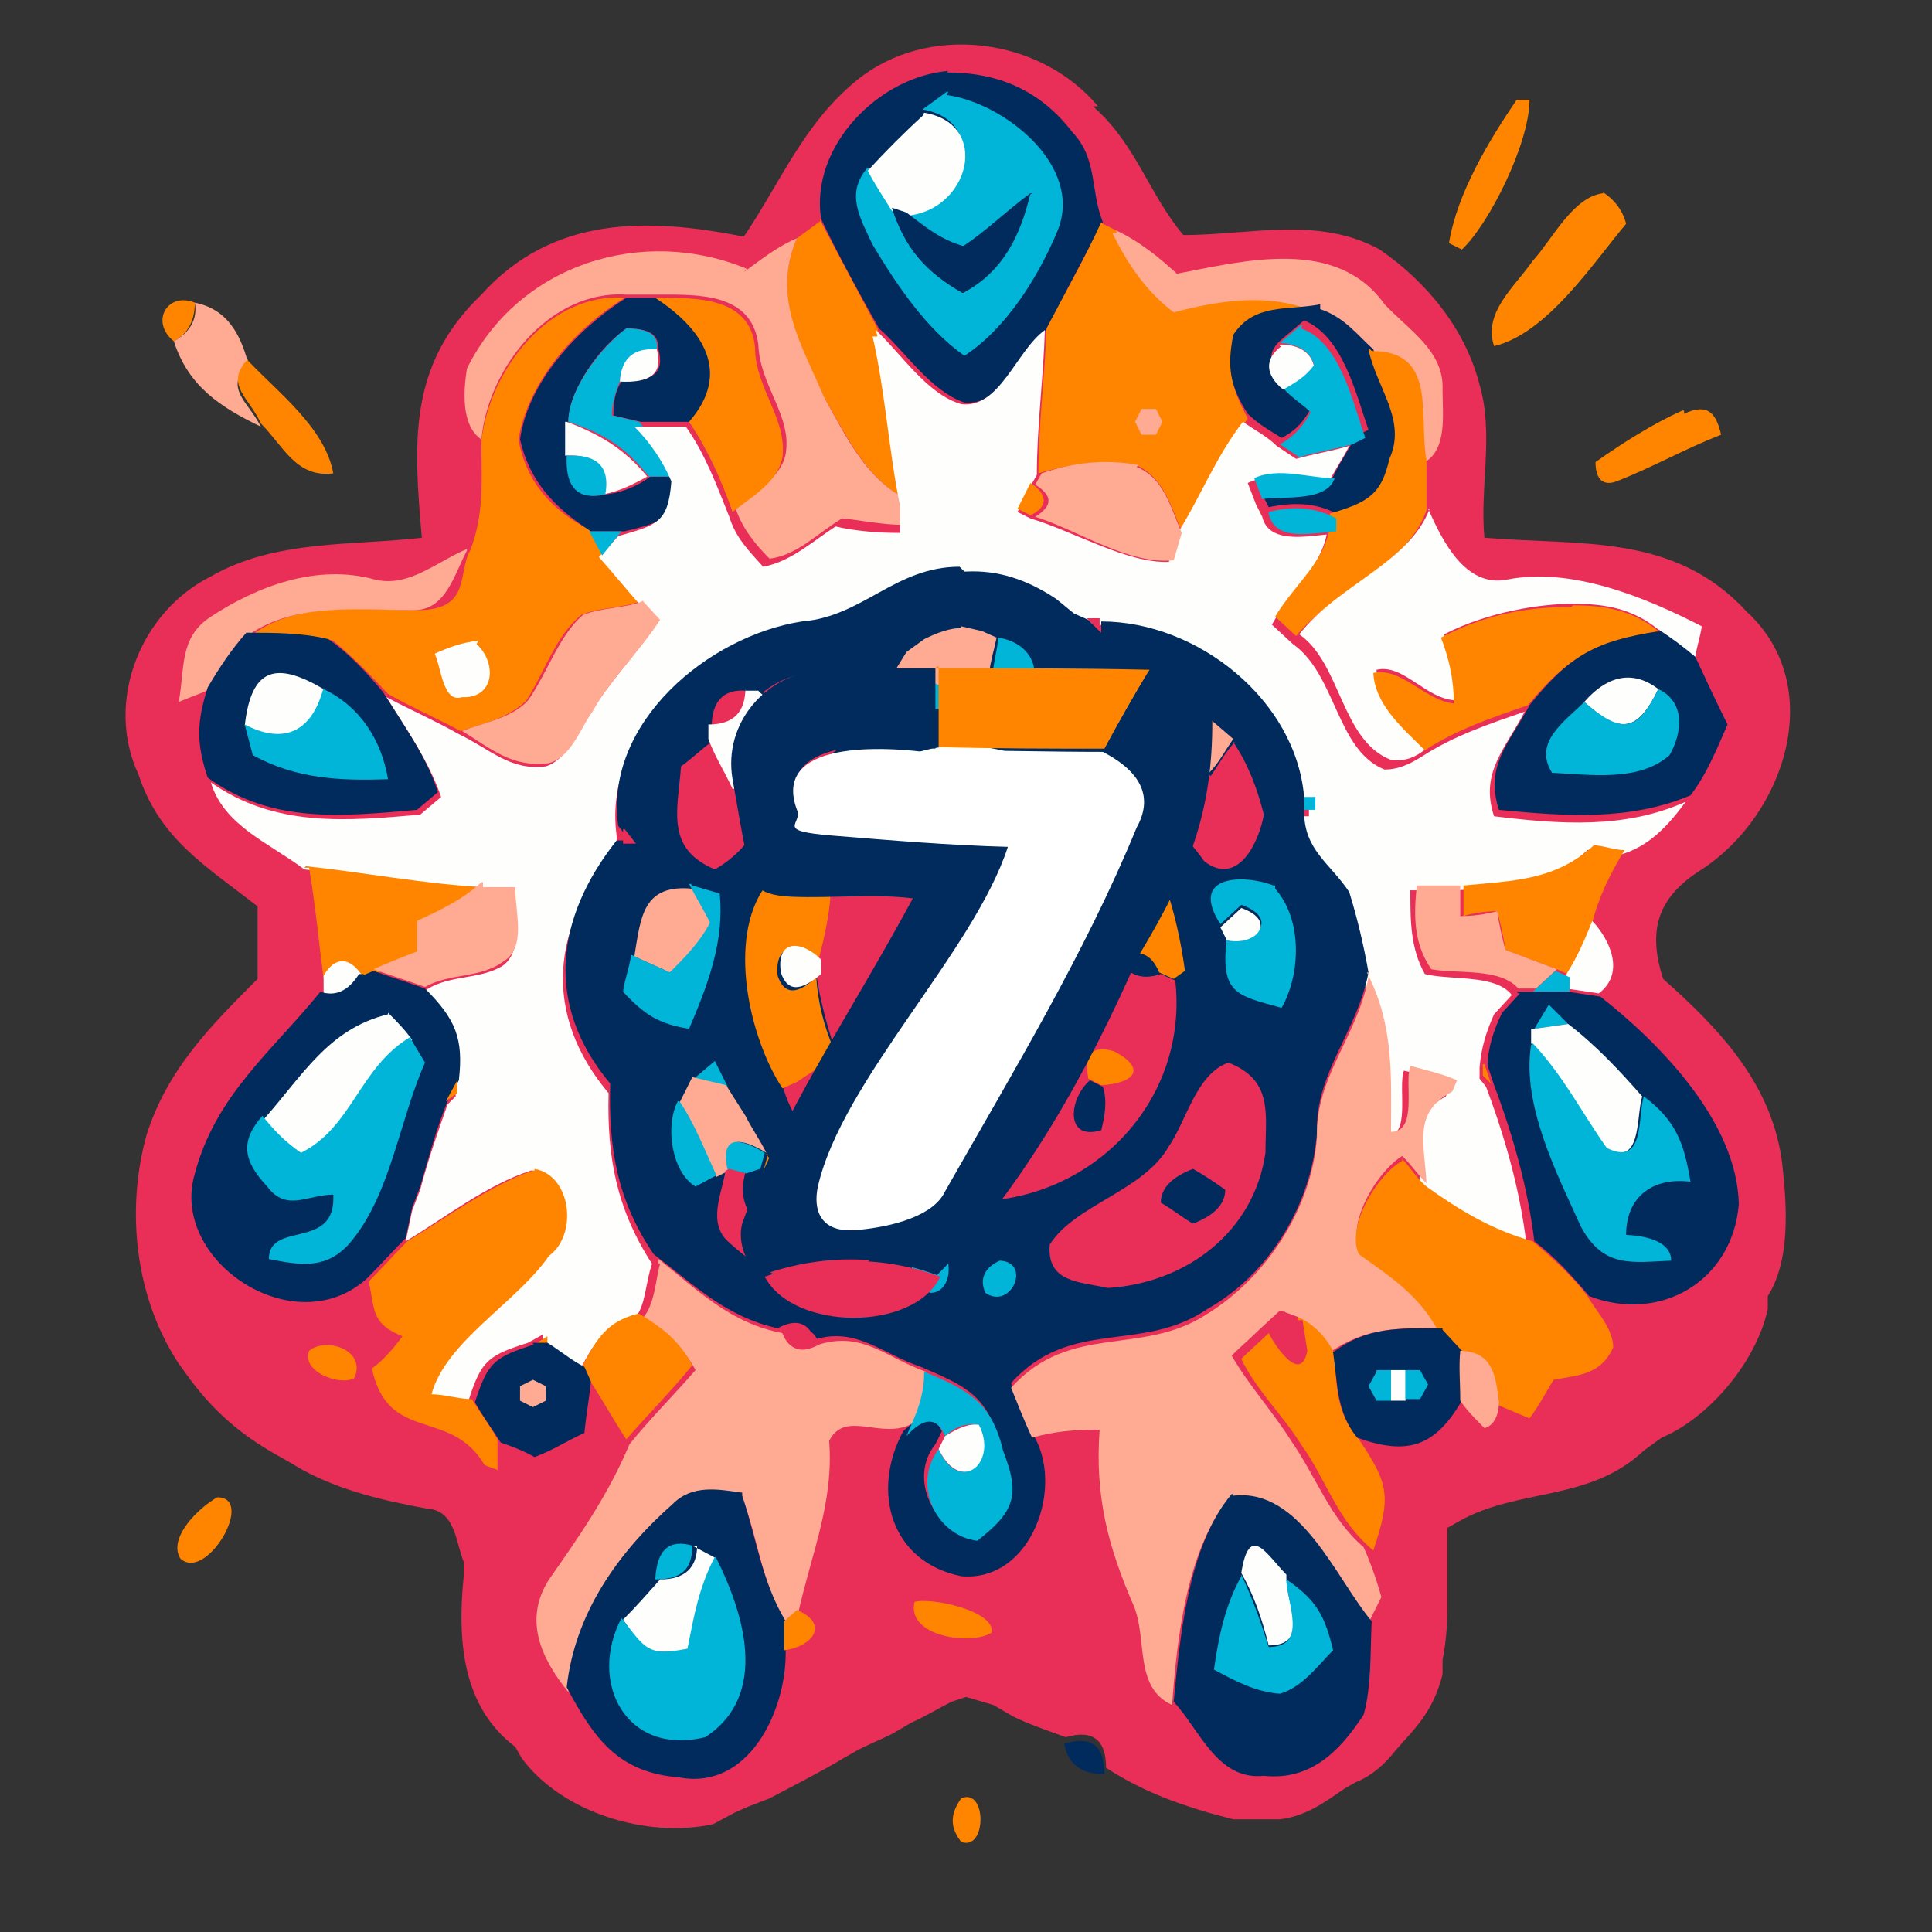 <?xml version="1.0" encoding="UTF-8"?>
<svg id="_Слой_1" data-name=" Слой 1" xmlns="http://www.w3.org/2000/svg" version="1.1" viewBox="0 0 120 120">
  <rect x="0" y="0" width="120" height="120" fill="#333333" stroke="none"/>
  <defs>
    <style>
      .cls-1 {
        fill: #ffaa92;
      }

      .cls-1, .cls-2, .cls-3, .cls-4, .cls-5, .cls-6, .cls-7 {
        stroke-width: 0px;
      }

      .cls-2 {
        fill: #012b5d;
      }

      .cls-3 {
        fill: #00b5d8;
      }

      .cls-4 {
        fill: #ff8500;
      }

      .cls-5 {
        fill: #fefefc;
      }

      .cls-6 {
        fill: #e92e58;
      }

      .cls-7 {
        fill: #fff;
      }
    </style>
  </defs>
  <path class="cls-6" d="M68.1,6.8c2.5,2.3,3.3,5.3,5.4,7.8,4.1,0,8.4-1.2,12.2.9,2.9,2,5.3,4.9,6.2,8.4.9,3.1,0,6.4.3,9.5,6,.5,11.8-.3,16.3,4.6,5,4.6,2.4,12.6-2.8,16-2.7,1.7-3.4,3.7-2.4,6.8,3.6,3.2,6.8,6.6,7.4,11.5.3,2.7.5,6-.9,8.2v.8c-.7,3.3-3.7,6.8-6.6,8l-1.1.8c-3.4,3.2-7.8,2.3-11.5,4.4l-.7.4v4.9c0,1.2-.1,2.3-.3,3.3v.9c-.4,1.6-1.1,2.7-2.1,3.8l-.8.9c-.7.9-1.5,1.6-2.5,2l-.7.4c-1.3.9-2.4,1.7-4,1.9h-2.9l-1.5-.4c-2.4-.7-4.4-1.5-6.4-2.8,0-1.7-.8-2.4-2.5-1.9-1.1-.4-2.3-.8-3.3-1.3l-1.2-.7-1.7-.5-.9.3c-.8.4-1.6.9-2.5,1.3l-1.2.7c-.8.4-1.6.7-2.3,1.1l-.7.4c-1.5.9-3.1,1.7-4.6,2.5l-1.3.5-.9.4-1.3.7c-4.1.9-9.4-.7-11.9-4.1l-.4-.7c-3.3-2.5-3.6-6.6-3.2-10.6v-.9c-.5-1.2-.5-3.2-2.3-3.3-2.7-.5-5.3-1.1-7.7-2.4l-1.2-.7c-2.4-1.3-4.1-2.7-5.7-4.8l-.8-1.1c-2.7-4.1-3.3-9.5-2-14.2,1.3-4.1,4-6.8,6.9-9.7v-4.5c-3.2-2.5-6.1-4.2-7.4-8.2-2.1-4.5.1-10.1,4.5-12.3,4-2.3,8.8-1.9,13.1-2.4-.5-5.8-.9-10.7,3.7-15.1,4.4-4.9,10.3-4.8,16.3-3.6,2.3-3.4,3.7-7,7-9.7,4.4-3.6,11.4-2.7,15,1.6h-.3Z"/>
  <path class="cls-2" d="M58.8,4.5c3.2,0,5.8,1.1,7.8,3.7,1.6,1.7,1.1,3.6,1.9,5.6-1.2,2.3-2.4,4.4-3.4,6.6-1.7,1.3-2.9,4.9-5.2,4.6-2.1-.7-3.7-3.2-5.3-4.6-1.3-2.3-2.5-4.5-3.6-6.8-.7-4.5,3.6-8.9,8-9.2h-.1Z"/>
  <path class="cls-3" d="M58.8,5.9c3.6.5,8.5,4.4,6.9,8.4-1.2,2.9-3.2,6.1-5.8,7.8-2.4-1.7-4.2-4.4-5.7-6.9-.8-1.7-1.7-3.2-.3-4.8.5.8,1.1,1.7,1.5,2.5.8,2.5,2.1,4,4.4,5.3,2.5-1.3,3.6-3.6,4.2-6.2-1.5,1.1-2.8,2.4-4.2,3.3-1.3-.4-2.4-1.2-3.6-2.1,3.8-.3,5.3-5.7,1.1-6.4l1.5-1.1h.1Z"/>
  <path class="cls-4" d="M94.1,6.2h.9c0,2.7-2.5,7.7-4.2,9.3l-.8-.4c.5-3.1,2.5-6.4,4.2-8.9h-.1Z"/>
  <path class="cls-5" d="M57.4,7c4.2.7,2.8,6.1-1.1,6.4l-.9-.3c-.5-.8-1.1-1.7-1.5-2.5,1.1-1.2,2.3-2.4,3.4-3.4h0Z"/>
  <path class="cls-2" d="M64,12c-.8,2.5-1.9,4.9-4.2,6.2-2.3-1.3-3.6-2.8-4.4-5.3l.9.3c1.2.9,2.1,1.7,3.6,2.1,1.6-.9,2.8-2.3,4.2-3.3h-.1Z"/>
  <path class="cls-4" d="M99.5,11.9c.8.5,1.3,1.2,1.5,2-2.1,2.5-4.9,6.8-8.2,7.6-.7-2.1,1.3-3.7,2.4-5.3,1.2-1.3,2.5-4,4.4-4.2Z"/>
  <path class="cls-4" d="M50.9,13.6c1.2,2.3,2.4,4.5,3.6,6.8.8,3.4,1.1,7,1.6,10.5-2.4-1.3-3.6-4-4.9-6.2-1.5-3.4-3.3-6.2-1.7-9.9,0,0,1.5-1.1,1.5-1.1Z"/>
  <path class="cls-4" d="M68.5,13.9l.8.4c1.1,2,2.1,3.6,3.8,4.9,3.1-.8,5.8-1.1,8.9,0-2.1.4-4.1,0-5.4,1.9-.4,2,0,3.2.9,4.9-1.7,2.3-2.7,4.6-4.1,7-.7-1.6-1.1-3.3-2.8-4.1-2.1-.4-4.1-.1-6.1.5,0-3.1.4-6,.5-9,1.2-2.3,2.4-4.4,3.4-6.6h0Z"/>
  <path class="cls-1" d="M69.3,14.3c1.5.7,2.7,1.7,3.8,2.7,4.2-.8,9.9-2.3,12.9,1.9,1.5,1.6,3.7,2.9,3.6,5.3,0,1.5.3,3.7-1.1,4.5-.5-2.8.7-6.8-3.4-6.8-1.1-1.1-1.9-2.1-3.3-2.5-2.9-1.2-5.8-.8-8.9,0-1.7-1.3-2.8-2.9-3.8-4.9h.3Z"/>
  <path class="cls-1" d="M46.2,16.9c1.1-.8,2.1-1.6,3.3-2.1-1.6,3.7.3,6.6,1.7,9.9,1.3,2.3,2.5,4.9,4.9,6.2v1.7c-1.3,0-2.7-.3-3.8-.4-1.5.9-2.8,2.3-4.5,2.5-.9-.9-1.7-1.9-2.1-3.1,1.2-1.1,2.8-1.9,3.1-3.4.4-2.4-1.6-4.2-1.7-6.8-.4-3.2-3.7-3.1-6.1-3.1h-2.1c-4.8-.3-8.6,4.6-9,9-1.3-.9-1.1-3.1-.9-4.4,3.2-6.5,10.9-8.9,17.4-6.2Z"/>
  <path class="cls-4" d="M12.1,18.8c0,1.1-.4,1.9-1.3,2.4-1.5-1.2-.4-3.1,1.3-2.4Z"/>
  <path class="cls-1" d="M12.1,18.8c2,.4,2.8,1.9,3.3,3.7-1.5,1.7,0,2.4.8,4-2.5-1.2-4.5-2.5-5.4-5.3.9-.5,1.5-1.3,1.3-2.4Z"/>
  <path class="cls-4" d="M38.8,18.5c-3.1,1.9-6,5.2-6.6,8.8.5,2.7,2.1,4.4,4.4,5.6l.8,1.5c.8.9,1.7,2,2.5,2.9-1.2.5-2.7.4-3.8.9-1.6,1.3-2.3,3.6-3.4,5.3-1.1,1.1-2.8,1.5-4.1,1.9-1.5-.8-3.1-1.5-4.5-2.3-1.1-1.2-2.3-2.4-3.4-3.3-1.6-.5-3.4-.4-5-.4,2.9-2.1,6.8-1.5,10.2-1.5s2.5-2.3,3.3-3.7c.9-2.3.7-4.4.7-6.8.5-4.4,4.2-9.3,9-8.9h.1Z"/>
  <path class="cls-2" d="M38.8,18.5h2.1c2.8,1.9,4.6,4.5,2.1,7.7h-3.2l-1.7-.4c0-.8.1-1.5.5-2.1,1.9,0,2.7-.5,2.3-2,0-.9-.5-1.3-2-1.3-1.6,1.1-3.6,3.8-3.6,5.8v2.1c0,2,.7,2.8,2.4,2.4.9-.1,1.9-.5,2.7-1.1h1.7c-.3,2.7-.9,2.8-3.3,3.4h-2.1c-2.3-1.5-3.8-3.1-4.4-5.7.5-3.6,3.6-6.9,6.6-8.8h-.1Z"/>
  <path class="cls-4" d="M40.8,18.5c2.4,0,5.8-.1,6.1,3.1,0,2.5,2,4.4,1.7,6.8-.3,1.6-2,2.5-3.1,3.4-.7-2-1.5-3.8-2.7-5.6,2.7-3.1.8-5.8-2.1-7.7Z"/>
  <path class="cls-2" d="M82,19.2c1.5.5,2.3,1.6,3.3,2.5.7,2.4,2.4,4.4,1.3,6.8-.7,2.3-1.3,2.8-3.6,3.4-1.3-.7-2.7-.7-4.2-.4l-.4-.8c1.2-.1,4,.1,4.5-1.3.4-.8.9-1.5,1.3-2.3l.8-.4c-.8-2.3-1.6-5.8-4-6.8l-1.3,1.1c-1.1.9-.9,1.7.1,2.7.5.5,1.1.9,1.7,1.5-.4.8-.9,1.5-1.9,2-.8-.5-1.5-.9-2.1-1.5-1.1-1.7-1.3-2.9-.9-4.9,1.3-2,3.4-1.5,5.4-1.9v.3Z"/>
  <path class="cls-3" d="M38.8,20.4c1.5,0,2.1.4,2,1.3-1.3-.1-2.1.5-2.3,2-.3.7-.5,1.5-.5,2.1l1.7.4c.9,1.1,1.6,2.1,2.3,3.4h-1.7c-1.5-1.9-2.9-2.7-5-3.4,0-2,2-4.6,3.6-5.8Z"/>
  <path class="cls-5" d="M54.4,20.5c1.6,1.5,3.2,4,5.3,4.6,2.4.3,3.4-3.3,5.2-4.6-.1,3.1-.5,6-.5,9l-.4.7-.8,1.6.8.4c2.7.8,6,2.8,8.6,2.7l.5-1.7c1.5-2.4,2.4-4.8,4.1-7,.7.5,1.5.9,2.1,1.5l1.2.8c1.1-.3,2.3-.5,3.3-.8-.4.8-.9,1.5-1.3,2.3-1.6-.1-3.6-.7-5,0l.5,1.3.4.8c.4,1.7,2.8,1.2,4,1.1-.4,2.1-2.3,3.6-3.4,5.6l1.3,1.2c2.7,1.9,2.7,6.6,5.7,7.8.8,0,1.5-.3,2.3-.8,2-1.3,4.1-2,6.4-2.8-1.2,2.3-2.8,3.8-1.9,6.5,4.1.5,8.1.8,11.9-.9-1.1,1.5-2.3,2.8-4.1,3.3-.7,0-1.3-.3-2-.3-2.4,2.3-5,2.3-8.2,2.5h-2.8c0,1.9,0,3.6.9,5.2,1.6.4,4.4,0,5.4,1.3l-1.1,1.2c-.5,1.1-.8,2.1-.9,3.3v.7l.4.5c1.2,3.2,2.1,6.4,2.5,9.7-2.5-.8-4.5-1.9-6.6-3.4,0-2.4-.8-4.4,1.6-5.7l.3-.7c-.9-.4-2-.7-2.9-.9-.4,1.1.5,4.2-1.2,4.1,0-3.6.3-6.6-1.5-9.9-.4-1.7-.7-3.4-1.2-5-1.1-1.9-2.9-2.7-2.7-5h.7v-.8h-.7c-.5-6.2-6.6-11-12.6-11.1h-.9l-.9-.4-1.1-.9c-1.7-1.2-3.4-1.9-5.6-1.7-4,0-6,3.1-9.8,3.4-5.8.8-12.3,6.2-11.4,12.7v.9c-4.1,4.8-4.6,10.2-.5,15.1-.1,4,.5,7.2,2.7,10.6-.4,1.1-.4,2.7-1.1,3.4-2,.5-2.5,1.6-3.4,3.2-.8-.5-1.5-.9-2.3-1.5v-.7l-.9.5c-2.5.8-2.9,1.1-3.7,3.6-.8,0-1.7-.3-2.5-.3.9-3.3,5.2-5.7,7.3-8.6,1.7-1.3,1.2-5-.9-5.4-2.8.9-5.3,2.9-7.8,4.4l.4-1.9.5-1.3c.5-1.9,1.1-3.6,1.7-5.3l.5-.5v-.8c.4-2.7-.1-3.8-2-5.7,1.5-1.1,3.4-.7,4.9-1.6,1.3-.9.8-3.2.7-4.5h-2c-3.7-.5-7.3-1.1-11-1.5-2.1-1.6-5-2.7-5.8-5.4,4,2.8,8.4,2.4,13,2l1.3-1.1c-.8-2.3-2.1-4.1-3.4-6.2,1.5.8,3.1,1.5,4.5,2.3,1.9.9,3.2,2.3,5.4,2,1.3-.4,1.9-2.1,2.7-3.2,1.2-2,2.9-3.7,4.2-5.7l-1.1-1.2c-.8-.9-1.7-2-2.5-2.9l1.2-1.3c2.4-.7,3.1-.8,3.3-3.4-.5-1.2-1.3-2.4-2.3-3.4h3.2c1.2,1.7,1.9,3.6,2.7,5.6.4,1.3,1.2,2.1,2.1,3.1,1.7-.3,3.1-1.6,4.5-2.5,1.3.3,2.7.4,4,.4v-1.7c-.7-3.4-.9-7-1.7-10.5h.3Z"/>
  <path class="cls-3" d="M80.8,20.4c2.4.8,3.2,4.5,4,6.8l-.8.4c-1.1.3-2.3.5-3.3.8l-1.2-.8c.9-.5,1.5-1.2,1.9-2-.5-.5-1.2-.9-1.7-1.5.8-.4,1.5-.8,1.9-1.5-.3-.8-.9-1.2-2.1-1.3l1.3-1.1h.1Z"/>
  <path class="cls-5" d="M40.8,21.7c.4,1.5-.4,2.1-2.3,2,.1-1.5.9-2.1,2.3-2Z"/>
  <path class="cls-5" d="M79.5,21.4c1.2,0,1.9.5,2.1,1.3-.5.7-1.2,1.1-1.9,1.5-1.1-.9-1.2-1.9-.1-2.7h-.1Z"/>
  <path class="cls-4" d="M85.2,21.8c4.1,0,2.9,4,3.4,6.8v3.1c-1.3,3.6-5.6,4.8-8.1,7.8l-1.3-1.2c1.2-2,3.1-3.4,3.4-5.6v-.8c2.4-.7,3.2-1.2,3.7-3.4,1.1-2.4-.8-4.4-1.3-6.8h.1Z"/>
  <path class="cls-4" d="M15.4,22.4c1.9,2,4.8,4.2,5.3,7-2.3.3-3.1-1.7-4.5-3.1-.7-1.6-2.3-2.4-.8-4Z"/>
  <path class="cls-1" d="M70.9,25.4h.9l.4.8-.4.8h-.9l-.4-.8.4-.8Z"/>
  <path class="cls-4" d="M104.6,25.7c1.5-.7,2,0,2.3,1.3-2.3.9-4.2,2-6.5,2.9-.8.3-1.3-.1-1.3-1.2,1.7-1.2,3.6-2.4,5.4-3.2h.1Z"/>
  <path class="cls-5" d="M35.2,26.2c2.1.8,3.6,1.7,5,3.4-.9.5-1.7.9-2.7,1.1.3-1.7-.5-2.5-2.4-2.4,0,0,0-2.1,0-2.1Z"/>
  <path class="cls-3" d="M35.2,28.3c1.9-.1,2.7.7,2.4,2.4-1.7.4-2.5-.4-2.4-2.4Z"/>
  <path class="cls-1" d="M70.6,29c1.7.7,2.1,2.5,2.8,4.1l-.5,1.7c-2.8.3-6-1.9-8.6-2.7,1.1-.7,1.1-1.3,0-2l.4-.7c2-.7,4-.9,6.1-.5h-.1Z"/>
  <path class="cls-3" d="M77.9,29.7c1.5-.7,3.4,0,5,0-.5,1.5-3.2,1.1-4.5,1.3l-.5-1.3Z"/>
  <path class="cls-4" d="M64,30c1.1.7,1.1,1.5,0,2l-.8-.4.8-1.6Z"/>
  <path class="cls-3" d="M78.8,31.8c1.5-.4,2.9-.3,4.2.4v.8c-1.5.1-3.8.7-4.2-1.1h0Z"/>
  <path class="cls-5" d="M88.7,31.6c.9,2,2.3,4.9,4.9,4.4,4-.8,8.6,1.1,12.1,2.9-.1.7-.3,1.2-.4,1.9-.8-.5-1.5-1.2-2.3-1.7-1.6-1.3-3.3-1.6-5.3-1.6s-5.3.5-8,1.9c.4,1.3.8,2.7.8,4.1-1.9,0-3.3-2.3-5-1.9,0,2.1,1.9,3.4,3.2,4.8-.8.7-1.5.9-2.3.8-3.1-1.2-3.1-6-5.7-7.8,2.4-3.1,6.8-4.4,8.1-7.8h-.1Z"/>
  <path class="cls-3" d="M36.5,33h2.1l-1.2,1.5-.8-1.5h-.1Z"/>
  <path class="cls-1" d="M29,34.2c-.8,1.5-1.3,3.7-3.3,3.7-3.3,0-7.3-.5-10.2,1.5-.9,1.1-1.7,2.3-2.4,3.4-.7.3-1.3.5-2,.8.4-2.1,0-4,2-5.3,2.9-1.9,6.6-3.3,10.2-2.3,2.1.5,3.8-1.1,5.7-1.9Z"/>
  <path class="cls-2" d="M60,35.5c2-.1,3.8.5,5.6,1.7l1.1.9.9.4.8.8v-.7c6,0,12.1,4.9,12.6,10.9v.9c0,2.4,1.6,3.2,2.8,5,.5,1.6.9,3.3,1.2,5-.7,3.7-3.3,6.2-3.2,9.9-.3,4.4-2.9,8.8-6.8,11-4.1,2.8-8.5.5-12.2,4.6.4,1.1.8,2.1,1.3,3.1,2.1,3.2,0,9.3-4.4,8.9-4.4-.9-5.6-5.3-3.6-9,1.1-1.1,1.9-1.1,2.4,0l-.4.8c-1.7,2.1-.1,5.4,2.4,5.7,2.3-1.7,2.7-2.9,1.6-5.6-.7-3.1-2.1-3.7-4.9-4.9-2.4-.8-4-2.5-6.6-1.7-.4-1.1-1.2-1.3-2.3-.7-3.2-.7-5.2-2.7-7.7-4.6-2.3-3.4-2.8-6.6-2.7-10.6-4.1-4.9-3.4-10.3.4-15.1h.8l-.7-.9c-.9-6.4,5.6-11.8,11.4-12.7,3.8-.3,5.8-3.4,9.8-3.4l.3.3Z"/>
  <path class="cls-1" d="M39.9,37.3l1.1,1.2c-1.3,2-3.1,3.7-4.2,5.7-.8,1.1-1.3,2.8-2.7,3.2-2.3.3-3.6-.9-5.4-2,1.3-.5,3.1-.8,4.1-1.9,1.2-1.7,1.9-4,3.4-5.3,1.2-.5,2.7-.4,3.8-.9h-.1Z"/>
  <path class="cls-6" d="M56.7,37.5q.4.4,0,0Z"/>
  <path class="cls-6" d="M63.3,37.5q.4.4,0,0Z"/>
  <path class="cls-6" d="M65.4,37.2l1.1.9-1.1-.9Z"/>
  <path class="cls-4" d="M97.7,37.6c2,0,3.7.3,5.3,1.6-4,.7-5.6,1.6-8.1,4.6-2.3.8-4.4,1.5-6.4,2.8-1.3-1.3-3.1-2.8-3.2-4.8,1.7-.4,3.2,1.7,5,1.9,0-1.5-.3-2.8-.8-4.1,2.5-1.3,5-1.9,8-1.9h.1Z"/>
  <path class="cls-1" d="M59.7,38.9l1.3.3.9.4c-.3,1.5-.9,2.8,0,4.2h-2c-.9-1.3-2.8-1.6-4.4-2l.8-1.3,1.1-.8c.8-.4,1.6-.7,2.4-.7h-.1Z"/>
  <path class="cls-5" d="M59.7,38.9l1.3.3-1.3-.3Z"/>
  <path class="cls-6" d="M67.4,38.4h.9v.8l-.8-.8h-.1Z"/>
  <path class="cls-2" d="M15.4,39.3c1.6,0,3.4,0,5,.4,1.3.9,2.4,2.1,3.4,3.3,1.3,2.1,2.7,4,3.4,6.2l-1.3,1.1c-4.6.4-9,.9-13-2-.7-2.1-.7-3.4,0-5.6.7-1.2,1.5-2.4,2.4-3.4Z"/>
  <path class="cls-5" d="M29.6,40c1.3,1.2,1.1,3.4-.9,3.3-1.2.4-1.3-1.9-1.7-2.7.9-.4,1.7-.7,2.7-.8h0Z"/>
  <path class="cls-6" d="M53.4,39.7q.4.4,0,0Z"/>
  <path class="cls-3" d="M57.4,39.6l-1.1.8,1.1-.8Z"/>
  <path class="cls-3" d="M62,39.6c3.1.5,2.9,4.1,0,4.2-.8-1.3-.1-2.8,0-4.2Z"/>
  <path class="cls-2" d="M103,39.1c.8.5,1.6,1.1,2.3,1.7.7,1.5,1.3,2.8,2,4.2-.7,1.6-1.3,3.1-2.3,4.4-3.8,1.6-7.8,1.3-11.9.9-.9-2.8.7-4.2,1.9-6.5,2.5-3.1,4.1-4,8.1-4.6h0Z"/>
  <path class="cls-5" d="M20.1,42.8c-.7,2.7-2.4,3.6-4.9,2.3.4-3.7,2-4,4.9-2.3Z"/>
  <path class="cls-6" d="M53.9,42c.5.9.9,1.9,1.1,2.8-1.9,1.1-3.7,2.1-5.3,3.4-2.1,1.9-2.8,4.4-5.3,5.8-3.1-1.3-2.3-3.7-2.1-6.4.7-.5,1.3-1.1,2-1.6.4,1.1.9,2.1,1.5,3.1,2.1-.1,2.4-.9,3.4-2.5.7-1.3,3.1-2,2.8-3.6-1.5,0-3.6,1.2-4.6,0,2.1-1.7,4.4-1.3,6.8-.9h-.1Z"/>
  <path class="cls-3" d="M55.5,41.7c1.5.4,3.4.7,4.4,2.1-1.7.5-4.8.4-4.4-2.1Z"/>
  <path class="cls-1" d="M67.7,41.7c3.8-.5,6.2,1.9,8.9,4.2-.5.7-.9,1.5-1.5,2.1l-1.2-.9c-.4-1.2-1.1-1.9-2-2.4-.8.8-1.5,1.5-2.3,2.1l-1.5-.8c.9-.8,2.5-2.9.4-3.4-1.2,0-2,.9-2.3,2.4-2-1.6-.5-2.9,1.3-3.4h0Z"/>
  <path class="cls-6" d="M74.3,42q.4.4,0,0Z"/>
  <path class="cls-5" d="M103,42.8c-1.3,2.7-2.4,2.8-4.6.8,1.3-1.5,2.9-2.1,4.6-.8Z"/>
  <path class="cls-3" d="M20.1,42.8c2.3,1.1,3.6,3.2,4,5.6-2.9.1-5.7,0-8.4-1.5l-.5-1.9c2.5,1.3,4.2.4,4.9-2.3Z"/>
  <path class="cls-6" d="M46.3,42.9c0,1.5-.7,2.1-2.1,2.3,0-1.6.7-2.4,2.1-2.3Z"/>
  <path class="cls-5" d="M46.3,42.9h.8c1.1,1.3,3.3.1,4.6,0,.4,1.6-2.1,2.3-2.8,3.6-1.1,1.6-1.3,2.4-3.4,2.5-.5-1.1-1.1-2-1.5-3.1v-.9c1.6,0,2.3-.8,2.3-2.3h0Z"/>
  <path class="cls-5" d="M68.6,42.8c2.1.5.5,2.5-.4,3.4l-.8-.3-1.1-.8c.3-1.5,1.1-2.3,2.3-2.4Z"/>
  <path class="cls-3" d="M103,42.8c1.7.8,1.5,2.7.7,4.1-1.9,1.7-5,1.2-7.3,1.1-1.2-1.9.8-3.2,2-4.4,2.3,2,3.3,1.9,4.6-.8Z"/>
  <path class="cls-6" d="M66.4,45.2l1.1.8-1.1-.8Z"/>
  <path class="cls-5" d="M66.2,48.1c-1.3,0-2.1.7-2.7,1.9-1.7,0-3.4-1.2-5-1.6-.8-.4-1.6-.8-2.5-1.3,3.4-1.5,7-.7,10.2,1.1Z"/>
  <path class="cls-6" d="M76.6,46.1c.9,1.3,1.5,2.9,1.9,4.5-.3,1.7-1.6,4.5-3.7,2.9-1.1-1.6-2.9-3.1-3.6-4.9.9-.4,1.9-.9,2.8-1.3l1.2.9c.5-.7.9-1.5,1.5-2.1Z"/>
  <path class="cls-5" d="M56.2,47c.8.4,1.6.8,2.5,1.3v2c-2.4,1.3-6.4,1.3-6.9,4.5l-.9-1.1c-.4-.8-.8-1.6-1.2-2.3,2-2.4,3.7-3.6,6.6-4.5h-.1Z"/>
  <path class="cls-6" d="M40,48.6q.4.4,0,0Z"/>
  <path class="cls-4" d="M58.6,48.4c1.6.5,3.3,1.6,5,1.6.5-1.2,1.3-1.9,2.7-1.9,1.6,1.1,3.2,2.1,4.5,3.6,1.6,2.5,2.4,5.7,2.8,8.6l-.7.5-.9-.4c-.5-1.2-1.3-1.5-2.4-.9-1.3-2.1-2-4.5-3.1-6.9,2.4-1.5-.3-3.6-1.5-1.1-2.4,0-4.2-.4-6.4-1.3v-2h-.1Z"/>
  <path class="cls-3" d="M81,49.5h.7v.8h-.7v-.8Z"/>
  <path class="cls-6" d="M58.7,50.3c2.3.9,4,1.3,6.4,1.3l1.5,1.1c1.1,2.3,1.7,4.6,3.1,6.9.4.9,1.2,1.3,2.4.9l.9.4c.8,7.3-4.8,13.3-11.9,13.7-4.6,0-11.1-1.9-12.5-7.2l.9-.4,1.2-.8,1.1-1.2c-.5-1.5-.9-3.1-1.1-4.5v-.9c.5-1.6.8-3.2.9-4.8.5-3.2,4.5-3.2,7-4.5h.1Z"/>
  <path class="cls-5" d="M66.5,52.7l-1.5-1.1c1.2-2.4,3.8-.4,1.5,1.1Z"/>
  <path class="cls-6" d="M38.8,51.5l.7.9h-.8v-.9Z"/>
  <path class="cls-4" d="M49.5,51.7c.5.7.9,1.5,1.2,2.3-.8,1.1-1.9,1.3-3.2,1.1.5-1.2.9-2.4,2-3.3Z"/>
  <path class="cls-4" d="M98.9,52.5c.7,0,1.3.3,2,.3-.9,1.5-1.6,2.9-2,4.5-.4,1.2-.9,2.3-1.3,3.3l-.9-.4c-1.1-.4-2.1-.8-3.2-1.2-.1-.8-.3-1.6-.5-2.4-.7,0-1.5.1-2.1.3v-1.9c3.1-.3,5.7-.3,8.1-2.5Z"/>
  <path class="cls-4" d="M19,53.8c3.7.4,7.3,1.1,11,1.3-1.2,1.1-2.5,1.7-4,2.4v1.9c-.9.4-1.9.7-2.7,1.1l-.7.3c-.9-1.2-1.7-1.2-2.5,0-.3-2.3-.5-4.5-.9-6.9h-.3Z"/>
  <path class="cls-4" d="M50.7,53.9l.9,1.1c0,1.6-.4,3.2-.8,4.8-1.2-1.2-2.7-1.3-2.5.8.4,1.2,1.2,1.2,2.4.1.1,1.6.5,3.1,1.1,4.5l-1.1,1.2-1.2.8-.9.4c-2.1-3.2-3.4-9.3-1.1-12.5,1.3.4,2.4,0,3.2-1.1h0Z"/>
  <path class="cls-1" d="M30,55.1h2c0,1.6.7,3.7-.7,4.6-1.5,1.1-3.3.7-4.9,1.6-1.1-.4-2.1-.7-3.2-1.1.9-.4,1.9-.8,2.7-1.1v-1.9c1.5-.7,2.8-1.3,4-2.4h.1Z"/>
  <path class="cls-1" d="M43,55c.4.8.9,1.6,1.3,2.4-.8,1.2-1.6,2.1-2.5,3.1-.8-.4-1.6-.7-2.4-1.1.4-2.4.5-4.5,3.6-4.2h0Z"/>
  <path class="cls-3" d="M43,55l1.7.5c.3,2.9-.7,5.6-1.9,8.4-1.9-.3-2.8-.9-4.1-2.3.1-.8.4-1.5.5-2.3.8.4,1.6.7,2.4,1.1.9-.9,1.9-1.9,2.5-3.1-.4-.8-.9-1.6-1.3-2.4h.1Z"/>
  <path class="cls-2" d="M70,55.2h.7v.7h-.7v-.7Z"/>
  <path class="cls-3" d="M79.2,55.2c1.7,1.9,1.6,5.3.4,7.4-2.9-.8-3.8-.9-3.4-4.4,2,.4,3.2-1.2.9-2l-1.3,1.2c-2-3.1,1.5-3.1,3.3-2.4h.1Z"/>
  <path class="cls-1" d="M87.9,55h2.8v1.9c.8,0,1.5-.1,2.3-.3.1.8.3,1.6.5,2.4,1.1.4,2.1.8,3.2,1.2l-1.3,1.2h-1.1c-1.1-1.3-3.8-.9-5.4-1.2-1.1-1.6-1.1-3.3-.9-5.2Z"/>
  <path class="cls-5" d="M77.1,56.4c2.3.8.9,2.4-.9,2l-.4-.8,1.3-1.2Z"/>
  <path class="cls-6" d="M82.2,56.3q.4.4,0,0Z"/>
  <path class="cls-5" d="M98.9,57.2c1.2,1.3,2,3.3.4,4.5l-2-.3v-.9c.7-1.1,1.2-2.3,1.6-3.3Z"/>
  <path class="cls-5" d="M51,59.6v.9c-1.3,1.1-2.1,1.1-2.5-.1-.3-2.1,1.3-2,2.5-.8Z"/>
  <path class="cls-5" d="M22.5,60.6c-.7.9-1.6,1.3-2.4,1.1v-1.1c.7-1.2,1.6-1.2,2.4,0Z"/>
  <path class="cls-2" d="M69.6,59.6c1.1-.5,1.9-.3,2.4.9-1.2.4-2,0-2.4-.9Z"/>
  <path class="cls-2" d="M22.5,60.6l.7-.3c1.1.4,2.1.7,3.2,1.1,1.9,1.9,2.4,3.1,2.1,5.7l-.7,1.3c-.7,1.7-1.2,3.6-1.7,5.3l-.5,1.3-.4,1.9c-.8.8-1.6,1.7-2.4,2.5-4.5,4.1-12.3-1.1-10.7-6.5,1.3-4.9,4.8-7.6,7.8-11.3.9.3,1.7,0,2.4-1.1h.3Z"/>
  <path class="cls-1" d="M84.9,60.4c1.7,3.3,1.5,6.4,1.5,9.9,1.7,0,.8-3.1,1.2-4.1,1.1.3,2,.5,2.9.9l-.3.7c-2.5,1.3-1.7,3.3-1.6,5.7-.5-.5-.9-1.1-1.5-1.7-1.5.9-3.4,4-2.7,5.8,2.1,1.5,3.8,2.7,5,4.9-2.5,0-4.5-.1-6.8,1.5-.5-1.2-1.3-2-2.3-2.3l-.8-.3-1.3,1.2c-.5.5-1.2,1.1-1.7,1.6,1.1,1.9,2.5,3.4,3.7,5.3,1.6,2.3,2.4,4.8,4.5,6.6.4.9.8,2,1.1,3.1l-.8,1.6c-2.4-2.7-4.4-8.5-8.6-7.8-2.7,3.2-3.3,8.8-3.6,12.9-2.4-1.1-1.5-4.1-2.4-6.2-1.6-3.7-2.4-6.8-2.1-10.9-1.6,0-2.8.1-4.2.5-.5-1.1-.9-2.1-1.3-3.1,3.7-4.1,8.1-1.9,12.2-4.6,3.7-2.3,6.5-6.6,6.8-11-.1-3.7,2.5-6.2,3.2-9.9v-.3Z"/>
  <path class="cls-3" d="M96.6,60.3l.9.4v.9h-2.3l1.3-1.2h0Z"/>
  <path class="cls-4" d="M94.2,61.6l-1.1,1.2,1.1-1.2Z"/>
  <path class="cls-2" d="M94.2,61.6h3.2l2,.3c3.7,2.9,8.5,7.8,8.6,12.9-.4,4.8-4.9,7.4-9.3,5.7-1.1-1.3-2.1-2.4-3.4-3.4-.4-3.3-1.3-6.5-2.5-9.7l-.4-1.2c0-1.1.4-2.3.9-3.3l1.1-1.2h-.1Z"/>
  <path class="cls-5" d="M24.1,62.9c.5.5,1.1,1.1,1.5,1.7-3.2,1.9-3.7,5.4-6.8,7.2-.9-.5-1.7-1.3-2.4-2.3,2.4-2.7,4-5.6,7.7-6.5h0Z"/>
  <path class="cls-3" d="M96.2,62.4l1.2,1.2-2.1.3s.9-1.5.9-1.5Z"/>
  <path class="cls-4" d="M70.4,64.4h0Z"/>
  <path class="cls-5" d="M95.3,63.9l2.1-.3c1.7,1.3,3.2,2.9,4.6,4.5-.4,1.3,0,4.5-2.3,3.2-1.7-2.1-2.9-4.5-4.6-6.5v-.9h.1Z"/>
  <path class="cls-3" d="M25.5,64.5l.9,1.5c-1.6,3.6-2.1,8-4.5,11-1.5,1.9-3.2,1.6-5.2,1.2,0-2.4,4.2-.5,4-4-1.6,0-2.9,1.1-4.1-.5-1.5-1.6-1.7-2.8-.3-4.4.7.9,1.5,1.7,2.4,2.3,3.2-1.6,3.6-5.3,6.8-7.2h0Z"/>
  <path class="cls-4" d="M69.2,65.3c2.1,1.1,1.2,2-.8,2.1l-.8-.4c-.3-1.6.3-2.1,1.6-1.7Z"/>
  <path class="cls-3" d="M95.2,64.8c1.9,2,3.1,4.4,4.6,6.5,2.4,1.2,1.9-2,2.3-3.2,2,1.5,2.5,2.9,2.9,5.3-2.3-.3-4,.9-4,3.3,1.9.1,2.8.7,2.8,1.6-2.4.1-4.2.5-5.6-2.1-1.5-3.3-3.7-7.6-3.1-11.3h0Z"/>
  <path class="cls-3" d="M44.4,65.9l.8,1.6-2.1-.5s1.3-1.1,1.3-1.1Z"/>
  <path class="cls-2" d="M50.9,66.3l-1.2.8,1.2-.8Z"/>
  <path class="cls-6" d="M76.3,66c2.8,1.1,2.3,3.2,2.3,5.6-.7,4.9-4.9,8.1-9.8,8.4-1.7-.4-3.8-.3-3.6-2.7,1.6-2.5,5.8-3.3,7.4-6.1,1.1-1.6,1.7-4.5,3.7-5.2Z"/>
  <path class="cls-4" d="M92.2,66.1l.4,1.2-.5-.5v-.7h.1Z"/>
  <path class="cls-4" d="M28.4,67.1v.8l-.7.5.7-1.3Z"/>
  <path class="cls-1" d="M43,66.9l2.1.5.5.8.7,1.1c.4.8.9,1.5,1.3,2.3-1.5-.9-2.8-1.2-2.3,1.1l-.8.4c-.8-1.5-1.3-3.2-2.3-4.6l.8-1.6h-.1Z"/>
  <path class="cls-2" d="M53.9,67.3c.5.9-.5,3.4-1.7,2.8-.8-1.1.3-3.6,1.7-2.8Z"/>
  <path class="cls-2" d="M62.3,67.4q.4.4,0,0Z"/>
  <path class="cls-2" d="M67.7,67.1l.8.4c.3.9.1,1.9-.1,2.7-2.3.7-2-2-.7-3.1Z"/>
  <path class="cls-3" d="M42.2,68.4c.9,1.3,1.6,3.1,2.3,4.6l-1.3.7c-1.5-.9-1.9-3.8-1.1-5.3h.1Z"/>
  <path class="cls-6" d="M45.6,68.2l.7,1.1-.7-1.1Z"/>
  <path class="cls-4" d="M55.5,68.4c2.1.3.7,3.1-.9,2-.4-.9,0-1.6.9-2Z"/>
  <path class="cls-3" d="M47.5,71.6l-.3,1.1-.9.3-1.1-.3c-.5-2.3.8-2,2.3-1.1Z"/>
  <path class="cls-4" d="M47.5,71.6c.7.8,1.3,1.7,2,2.5.7,1.1,1.6,2,2.3,3.2-1.7,0-3.1.3-4.4-1.1.4-1.1.4-2.3,0-3.4l.3-1.1h-.1Z"/>
  <path class="cls-4" d="M87.1,72c.5.5.9,1.2,1.5,1.7,2.1,1.5,4.1,2.7,6.6,3.4,1.3,1.1,2.4,2.1,3.4,3.4.5.9,1.6,2,1.6,3.2-.8,1.7-2.1,1.7-3.7,2-.5.8-.9,1.6-1.5,2.4-.7-.3-1.2-.5-1.9-.8-.3-1.7-.4-3.2-2.5-3.2l-1.2-1.3c-1.2-2.3-2.9-3.4-5-4.9-.8-1.7,1.1-4.9,2.7-5.8h0Z"/>
  <path class="cls-4" d="M33.2,72.6c2.3.4,2.7,4.1.9,5.4-2,2.9-6.4,5.3-7.3,8.6.8,0,1.7.3,2.5.3.5.8,1.1,1.6,1.6,2.5v1.9l-.8-.3c-2.1-3.6-6-1.3-7-6,.7-.5,1.3-1.2,1.9-2-2-.8-1.7-1.7-2.1-3.4.8-.8,1.6-1.7,2.4-2.5,2.5-1.5,5-3.4,7.8-4.4h.1Z"/>
  <path class="cls-6" d="M45.3,72.6l1.1.3c-.4,1.5,0,2.7.9,3.2,1.3,1.3,2.7,1.1,4.4,1.1-.7-1.1-1.5-2-2.3-3.2,1.9.7,3.7,1.3,5.4,2.1-.4,1.9-.8,2.8-2.8,3.3-2.4,1.2-5.2-.8-6.9-2.4-1.2-1.3-.1-3.2,0-4.6v.3Z"/>
  <path class="cls-2" d="M46.3,72.9l.9-.3c.4,1.2.4,2.4,0,3.4-.9-.7-1.3-1.7-.9-3.2Z"/>
  <path class="cls-2" d="M74.1,72.6c.7.4,1.3.8,2,1.3,0,.9-.7,1.6-2,2.1-.7-.4-1.3-.9-2-1.3,0-.9.7-1.6,2-2.1Z"/>
  <path class="cls-4" d="M26.2,73.7l-.5,1.3.5-1.3Z"/>
  <path class="cls-3" d="M57.8,77.4c1.5,0,1.5,2.9,0,2.9-1.5-.5-1.6-2.4,0-2.9Z"/>
  <path class="cls-1" d="M40.9,78.2c2.5,2,4.5,4,7.7,4.6.5,1.1,1.2,1.3,2.3.7,2.7-.8,4.1.8,6.6,1.7,0,1.1-.3,2.1-.8,3.2-1.9,1.1-4.2-.9-5.2,1.1.3,3.8-1.1,7-1.9,10.6l-.8.7c-1.5-2.5-1.7-5.2-2.7-7.8-1.6-.4-3.1-.7-4.2.7-3.4,3.1-6.1,6.6-6.6,11.4-1.7-2.1-2.8-4.5-1.2-7,1.9-2.7,3.7-5.3,5-8.4,1.3-1.6,2.8-3.1,4.1-4.6-.8-1.5-1.9-2.3-3.3-3.2.8-.9.8-2.4,1.1-3.4h-.1Z"/>
  <path class="cls-3" d="M62.1,78.3c2,.1.7,3.1-.9,2-.4-.9,0-1.6.9-2Z"/>
  <path class="cls-4" d="M39.7,81.6c1.5.9,2.5,1.7,3.3,3.2-1.3,1.6-2.8,3.1-4.1,4.6-.8-1.2-1.5-2.5-2.3-3.7l-.4-.9c.9-1.7,1.5-2.7,3.4-3.2Z"/>
  <path class="cls-6" d="M79.8,81.5l.8.3.3,1.9c-.4,2.1-2-.3-2.4-1.1l1.3-1.2h0Z"/>
  <path class="cls-4" d="M80.6,81.8c.9.4,1.7,1.1,2.3,2.3.1,2,.1,3.7,1.5,5.3,1.9,2.8,2,3.6.9,6.9-2.3-1.9-2.9-4.4-4.5-6.6-1.2-1.9-2.8-3.4-3.7-5.3.5-.5,1.2-1.1,1.7-1.6.4.8,2,3.2,2.4,1.1l-.3-1.9h-.3Z"/>
  <path class="cls-4" d="M34,82.8v.7h-.8l.8-.5h0Z"/>
  <path class="cls-6" d="M48.6,82.8c1.1-.5,1.9-.4,2.3.7-1.1.5-1.9.4-2.3-.7Z"/>
  <path class="cls-2" d="M89.6,82.6l1.2,1.3v3.1c-1.7,2.9-3.4,3.4-6.5,2.3-1.3-1.6-1.2-3.3-1.5-5.3,2.1-1.6,4.1-1.5,6.8-1.5h0Z"/>
  <path class="cls-4" d="M19.2,83.9c1.1-.9,3.6,0,2.8,1.7-.9.5-3.3-.4-2.8-1.7Z"/>
  <path class="cls-2" d="M33.1,83.4h.9c.8.5,1.5,1.1,2.3,1.5l.4.9c-.1,1.1-.3,2.1-.4,3.2-1.1.5-2,1.1-3.1,1.5-.7-.4-1.5-.7-2.1-.9-.5-.8-1.1-1.6-1.6-2.5.8-2.5,1.2-2.8,3.7-3.6h-.1Z"/>
  <path class="cls-1" d="M90.6,83.9c2.1,0,2.3,1.5,2.5,3.2,0,.9-.4,1.5-.9,1.6-.5-.5-1.1-1.1-1.5-1.7,0-1.1-.1-2.1,0-3.1h-.1Z"/>
  <path class="cls-2" d="M11.1,85l.8,1.1-.8-1.1Z"/>
  <path class="cls-3" d="M57.4,85.2c2.7,1.1,4.2,1.9,4.9,4.9,1.1,2.8.7,3.8-1.6,5.6-2.5-.3-4.1-3.4-2.4-5.7,1.3,2.9,3.6.8,2.5-1.5-.7-.1-1.3,0-2.1.7-.5-1.2-1.3-1.2-2.4,0l.3-.7c.5-1.1.8-2.1.8-3.2h0Z"/>
  <path class="cls-3" d="M85.5,85.1h.9v1.9h-.9l-.5-.9s.5-.9.5-.9Z"/>
  <path class="cls-5" d="M86.4,85.1h.9v1.9h-.9v-1.9Z"/>
  <path class="cls-3" d="M87.3,85.1h.9l.5.9-.5.9h-.9s0-1.9,0-1.9Z"/>
  <path class="cls-1" d="M32.3,86.1l.8-.4.8.4v.9l-.8.4-.8-.4v-.9Z"/>
  <path class="cls-5" d="M60.8,88.5c1.2,2.3-1.1,4.4-2.5,1.5l.4-.8c.8-.5,1.5-.8,2.1-.7Z"/>
  <path class="cls-2" d="M103.1,89.7l-1.1.8,1.1-.8Z"/>
  <path class="cls-2" d="M17.6,90.8l1.2.7-1.2-.7Z"/>
  <path class="cls-4" d="M13.5,93c2.4,0-.7,5.3-2.3,3.8-.8-1.3,1.2-3.2,2.3-3.8Z"/>
  <path class="cls-2" d="M46.1,92.9c.9,2.7,1.2,5.3,2.7,7.8v2c0,3.6-2.3,8.5-6.6,7.7-3.8-.3-5.3-2.4-7-5.6.5-4.6,3.2-8.4,6.6-11.4,1.2-1.2,2.8-.9,4.2-.7h.1Z"/>
  <path class="cls-2" d="M76.6,92.9c4.2-.5,6.4,5.2,8.6,7.8-.1,1.9,0,4-.5,5.8-1.5,2.3-3.3,4.1-6.2,3.8-2.9.3-4-2.9-5.6-4.6.4-4.1.9-9.7,3.6-12.9h.1Z"/>
  <path class="cls-3" d="M43,96c0,1.5-.7,2.1-2.3,2.1.1-1.9.9-2.5,2.3-2.1Z"/>
  <path class="cls-5" d="M43,96l1.5.8c-1.1,1.7-1.3,3.7-1.7,5.7-2.5.5-2.8,0-4.1-1.9.8-.8,1.5-1.6,2.3-2.5,1.5,0,2.3-.7,2.3-2.1h-.1Z"/>
  <path class="cls-5" d="M79.9,98c0,1.6,1.5,4.2-1.1,4.2-.4-1.6-.9-3.1-1.7-4.5.5-3.2,1.6-1.1,2.8.1h0Z"/>
  <path class="cls-3" d="M44.5,96.8c1.7,3.4,3.3,8.5-.7,11.1-4.9,1.2-7.3-3.4-5.2-7.4,1.5,1.9,1.6,2.4,4.1,1.9.4-2,.7-3.8,1.7-5.7h0Z"/>
  <path class="cls-3" d="M77.1,97.8c.7,1.5,1.2,2.9,1.7,4.5,2.5,0,1.1-2.8,1.1-4.2,1.9,1.3,2.4,2.3,2.9,4.4-.9.9-1.9,2.3-3.3,2.7-1.5-.1-2.8-.8-4.1-1.5.3-2.1.7-4,1.7-5.8Z"/>
  <path class="cls-4" d="M56.8,99.5c.9-.3,5,.5,4.8,1.9-1.2.8-5.3.3-4.8-1.9Z"/>
  <path class="cls-4" d="M48.7,100.7l.8-.7c2.1.9.9,2.3-.8,2.5v-2h0Z"/>
  <path class="cls-2" d="M30.2,103.9q.4.4,0,0Z"/>
  <path class="cls-2" d="M56.6,107.4l-1.2.7,1.2-.7Z"/>
  <path class="cls-2" d="M66.1,108.3c1.7-.5,2.5.1,2.5,1.9-1.5,0-2.3-.7-2.5-1.9Z"/>
  <path class="cls-2" d="M87.5,108.4l-.8.9.8-.9Z"/>
  <path class="cls-2" d="M38.9,111.7q.4.4,0,0Z"/>
  <path class="cls-2" d="M42.2,111.7q.4.4,0,0Z"/>
  <path class="cls-2" d="M47.7,111.9l-1.3.5,1.3-.5Z"/>
  <path class="cls-4" d="M59.7,111.7c1.6-.7,1.6,3.3,0,2.7-.7-.9-.7-1.7,0-2.7Z"/>
  <path class="cls-2" d="M45.6,112.8l-1.3.7,1.3-.7Z"/>
  <path class="cls-2" d="M75,113.1l1.5.4-1.5-.4Z"/>
  <path id="p35" class="cls-2" d="M51.3,41.5h6.8v5c-2.8-.4-8.8-.6-8.7,2.5s1.3,2.7,2.8,2.8c3.5.3,6.9.6,10.5.7-2.2,7.2-10.2,15.9-9.6,23,2.7.9,4.4.3,5.6-1.6,4.1-7.4,8.7-14.7,11.9-22.6,1-1.8.4-3.4-2.1-4.7.9-1.6,1.8-3.2,2.8-4.9h1.2c1.6.1,2.8,1.5,2.8,3.1,0,5.3-1.2,9-4.6,14.6-3.1,7.1-7.2,14.5-12.5,19.8-3.5-1.3-7.2-1.3-10.9,0h0c-1-.6-1.5-2.1-1.2-3.2,2.4-6.8,6.6-12.8,10.6-20.2-2.4-.3-5,0-7.5-.1s-2.5-1-2.8-2.4-.6-3.2-.9-4.9c-.6-3.5,2.1-6.6,5.6-6.8h.1Z"/>
  <path id="p36" class="cls-4" d="M58.1,41.5c4.4,0,8.8,0,13.3.1-1,1.6-1.9,3.2-2.8,4.9-3.4,0-6.9,0-10.3-.1v-5h-.1Z"/>
  <path id="p40" class="cls-7" d="M58.2,46.6c3.4,0,6.9.1,10.3.1,2.5,1.3,3.1,2.9,2.1,4.7-3.2,7.8-7.7,15.2-11.9,22.6-.7,1.5-3.2,2.2-5.5,2.4s-2.7-1.3-2.4-2.7c1.5-6.6,9.7-14.6,11.8-21.1-3.7-.1-7.2-.4-10.9-.7s-1.8-.7-2.2-1.6c-1.6-4.3,5.3-4,8.6-3.5h.1Z"/>
  <path id="p51" class="cls-6" d="M47.5,79.3c3.7-1.3,7.4-1.3,10.9,0-1.6,3.4-9.1,3.4-10.9,0Z"/>
</svg>